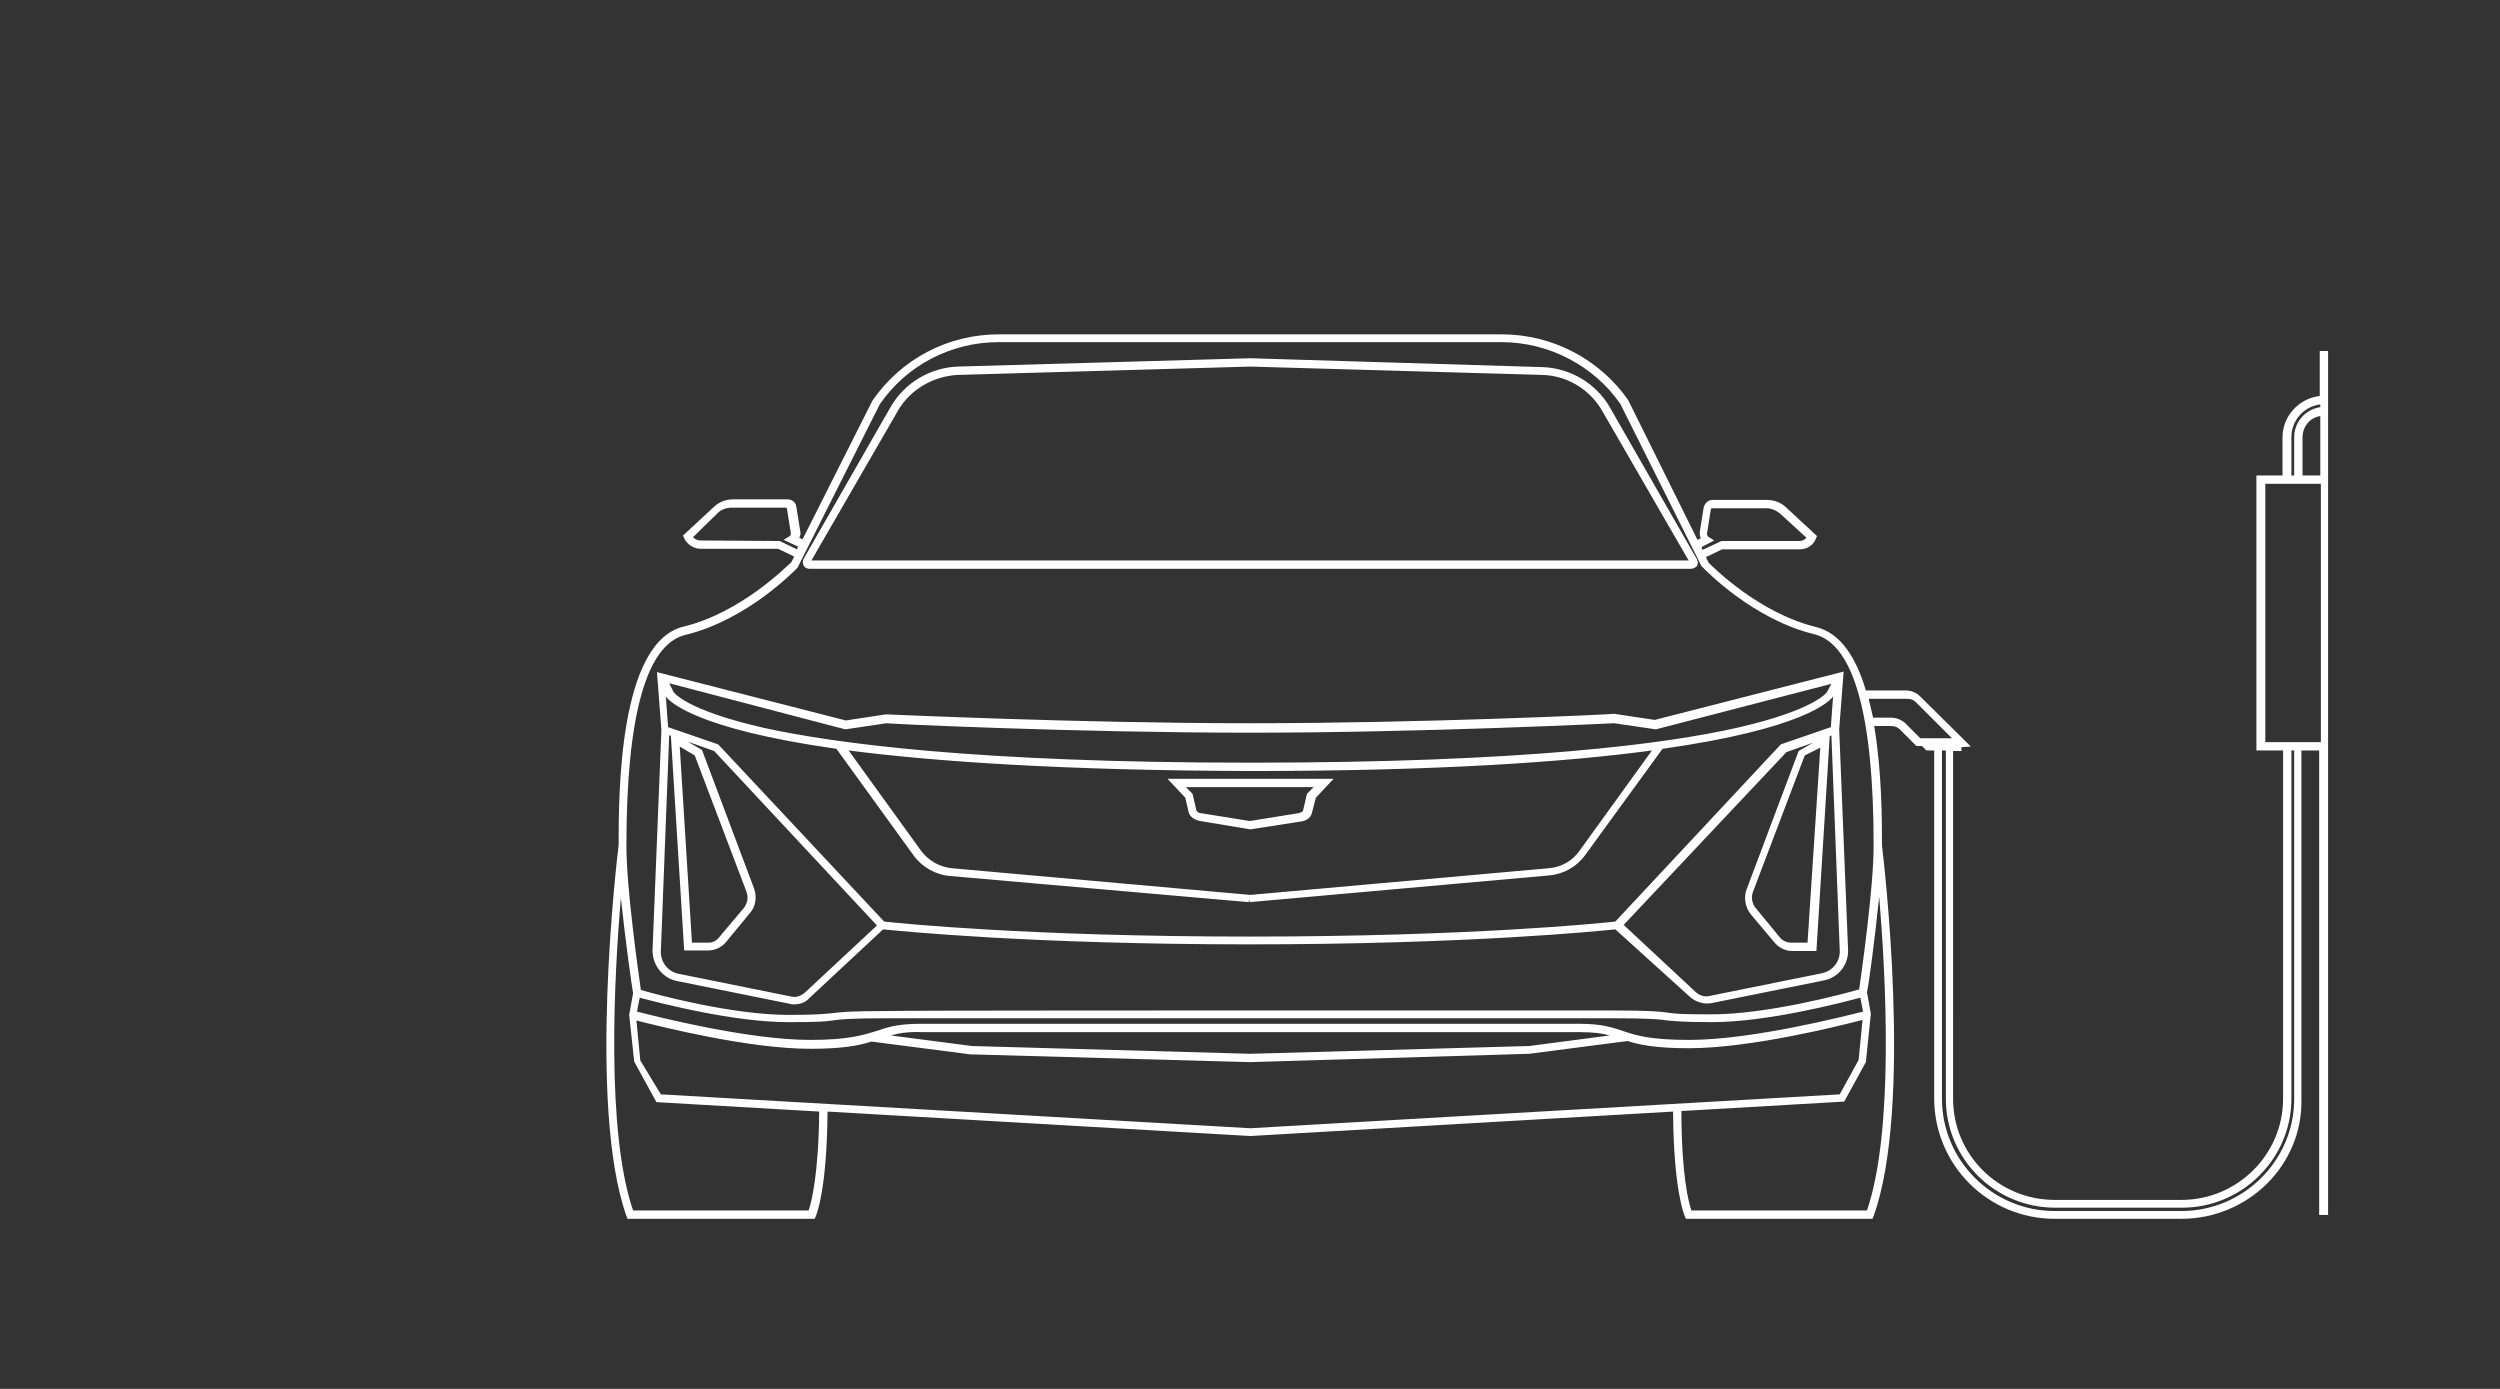 <?xml version="1.0" encoding="utf-8"?>
<!-- Generator: Adobe Illustrator 24.0.3, SVG Export Plug-In . SVG Version: 6.00 Build 0)  -->
<svg version="1.1" id="Layer_1" xmlns="http://www.w3.org/2000/svg" xmlns:xlink="http://www.w3.org/1999/xlink" x="0px" y="0px"
	 viewBox="0 0 450 250" style="enable-background:new 0 0 450 250;" xml:space="preserve">
<rect x="0" y="0" width="450" height="250" fill="#333333" stroke="none"/>
<style type="text/css">
	.st0{fill-rule:evenodd;clip-rule:evenodd;fill:#FFFFFF;}
</style>
<g id="Group-3" transform="translate(104.054, 73.784)">
	<path id="Fill-1" class="st0" d="M121,27.1h78.9l-15.6-27c-2.2-3.8-6.3-6.3-10.8-6.4L121-7.8L68.4-6.3C64-6.1,59.8-3.7,57.6,0.1
		l-15.6,27H121z M200.3,28.6H41.7c-0.5,0-0.9-0.2-1.1-0.6c-0.2-0.4-0.2-0.9,0-1.2L56.3-0.6c2.5-4.3,7.1-7,12-7.2L121-9.3v0.2v-0.2
		l52.7,1.6c4.9,0.2,9.5,2.9,12,7.2l15.7,27.4c0.2,0.4,0.2,0.9,0,1.2C201.1,28.4,200.7,28.6,200.3,28.6L200.3,28.6z M109.4,67.9
		l1.2,1.2l0.7,3c0.1,0.2,0.4,0.5,0.9,0.5l8.7,1.4l8.7-1.4c0.5-0.1,0.9-0.3,0.9-0.5l0.7-3l1.2-1.2H109.4z M121,75.5l-9-1.5
		c-1.1-0.2-1.9-0.8-2.1-1.6l-0.6-2.6l-3.2-3.4H136l-3.2,3.4l-0.7,2.7c-0.2,0.9-1,1.5-2.1,1.6L121,75.5z M16.4,49.2l0.8,1.6
		c0,0,2.1,3.2,16.1,6.4C46,60,71.6,63.5,121,63.5s74.9-3.4,87.7-6.3c14-3.2,16.1-6.4,16.1-6.4l0.8-1.5l-31.6,8.2l-7.5-1.1
		c-0.2,0-34.3,1.7-65.5,1.7l0,0c-31.2,0-65.2-1.6-65.5-1.7l-7.4,1.1L16.4,49.2z M48.7,61.3l13,18c1.3,1.8,3.4,3,5.6,3.2l53.7,4.8
		l53.7-4.8c2.3-0.2,4.3-1.3,5.6-3.2l13-18c-15.6,2.1-38.6,3.7-72.2,3.7l0,0C87.2,64.9,64.3,63.3,48.7,61.3L48.7,61.3z M55.1,92.1
		c2.7,0.3,26.1,2.7,65.8,2.7s63-2.4,65.8-2.7l29.8-31.9l9-3.1l0.4-5.5c-0.7,0.9-5.3,5.8-30.7,9.4l-13.9,19.1c-1.6,2.2-4,3.5-6.6,3.7
		l-53.8,4.8l-0.1-0.5l-0.1,0.5L67,83.9c-2.6-0.2-5.1-1.6-6.6-3.7L46.5,61c-25.4-3.6-30-8.5-30.7-9.4l0.4,5.5l9,3.1l0.2,0.2
		L55.1,92.1z M20.5,95.9h2.9c0.9,0,1.6-0.4,2.1-1.1l4.3-5.1c0.7-0.9,0.9-1.9,0.5-3l-9.3-24.5l-2.7-1.6L20.5,95.9z M220.8,62.2
		l-9.3,24.5c-0.4,1-0.2,2.2,0.5,3l4.2,5.1c0.5,0.7,1.3,1.1,2.2,1.1h2.9l2.3-35.1L220.8,62.2z M188.2,92.7l13.1,12.2
		c0.6,0.5,1.5,0.8,2.3,0.6l20.3-4.1c1.9-0.4,3.3-2.1,3.2-4.1l-1.5-38.7l-0.3,0.1l-2.4,38.7h-4.3c-1.3,0-2.5-0.6-3.3-1.6l-4.2-5
		c-1-1.2-1.3-3-0.8-4.4l9.4-25l2.6-1.5l-4.8,1.7L188.2,92.7z M16.4,58.6l-1.5,38.8c-0.1,1.9,1.2,3.7,3.2,4.1l20.3,4.1
		c0.9,0.2,1.6-0.1,2.3-0.6l13.1-12.2L24.5,61.4l-4.8-1.7l2.6,1.5l9.4,25c0.5,1.5,0.3,3.2-0.8,4.4l-4.2,5.1c-0.8,1-2,1.6-3.3,1.6
		h-4.3l-2.4-38.7L16.4,58.6z M38.9,107c-0.2,0-0.5,0-0.8-0.1l-20.3-4.1c-2.6-0.5-4.4-2.9-4.4-5.5L15,57.6l-0.8-10.4l34,8.7l7.2-1.1
		c0.5,0,34.5,1.6,65.6,1.6s65.2-1.6,65.5-1.7l7.3,1.1l34-8.7l-0.8,10.4l1.6,39.7c0.1,2.6-1.7,5-4.4,5.5l-20.3,4.1
		c-1.2,0.2-2.6-0.2-3.6-1l-13.6-12.3c-3,0.3-26.4,2.7-65.9,2.7l0,0c-39.4,0-62.8-2.4-65.9-2.7l-13.3,12.4C41,106.6,40,107,38.9,107
		L38.9,107z M308.4,11.8h0.5V4.9c0-2.7,2-5,4.7-5.4V-1c-3,0.4-5.2,2.9-5.2,5.9V11.8z M310.4,11.8h3.2V1.1c-1.9,0.3-3.2,1.9-3.2,3.9
		V11.8L310.4,11.8z M20.7,22.9c0.3,0.4,0.9,0.6,1.3,0.6l14.3,0.1l3.1,1.5l0.2-0.5l-2.6-1.2l1.1-0.7c0.2-0.1,0.2-0.3,0.2-0.5
		l-0.7-4.4c0-0.1-0.1-0.2-0.2-0.2h-9.8c-0.9,0-1.8,0.3-2.5,1L20.7,22.9z M202.2,24.7l0.2,0.5l3.4-1.6h14c0.5,0,1-0.2,1.3-0.6
		l-4.7-4.3c-0.7-0.6-1.6-1-2.5-1h-9.8c-0.1,0-0.2,0.1-0.2,0.2l-0.7,4.4c0,0.2,0.1,0.4,0.2,0.5l1.1,0.7L202.2,24.7z M233.1,55.4h3.3
		c0.9,0,1.9,0.4,2.6,1.1l2.6,2.6h5.7l-6.5-6.5c-0.4-0.4-0.9-0.6-1.6-0.6h-6.9C232.6,53.1,232.8,54.2,233.1,55.4L233.1,55.4z
		 M303.7,59.8h10V13.3h-10V59.8z M121,108.1h64.7c7.6,0,9,0.2,10.5,0.4c1.2,0.2,2.4,0.3,7.8,0.3c10.1,0,23.9-3.7,26.6-4.5
		c0.4-2.9,2.6-18.2,2.6-25.9c0-23.5-3.6-36.2-10.6-38c-11.2-2.7-19.8-11.7-20.2-12.1l-0.2-0.2L187.6-1.1
		c-4.8-6.9-12.9-11.1-21.4-11.1H75.7C67.1-12.2,59.1-8,54.3-1L39.5,28.4c-0.4,0.4-9,9.4-20.2,12.1c-7,1.7-10.6,14.5-10.6,38
		c0,7.7,2.2,23,2.6,25.9c2.6,0.8,16.4,4.5,26.6,4.5c5.4,0,6.5-0.2,7.8-0.3c1.5-0.2,3-0.4,10.5-0.4C56.2,108.1,121,108.1,121,108.1z
		 M121,110.5h59.2c4,0,5.8,0.6,7.9,1.3c2.3,0.8,5,1.6,11.9,1.6c11.2,0,27.7-4.2,31.3-5.1l-0.5-2.5c-3.4,0.9-16.7,4.4-26.7,4.4
		c-5.5,0-6.7-0.2-8-0.3c-1.4-0.2-2.9-0.4-10.4-0.4H56.2c-7.5,0-9,0.2-10.4,0.4c-1.3,0.2-2.6,0.3-8,0.3c-10,0-23.3-3.5-26.7-4.4
		l-0.5,2.5c3.5,0.9,20,5.1,31.2,5.1c6.9,0,9.6-0.9,11.9-1.6c2-0.7,3.9-1.3,7.9-1.3H121z M56.3,112.6l14.6,1.9l50.1,1.4l50.2-1.4
		l14.5-1.9c-1.4-0.4-3-0.6-5.5-0.6H61.9C59.3,111.9,57.7,112.2,56.3,112.6L56.3,112.6z M14.9,123.2l106.1,6.1l106.1-6.1l3.4-6.2
		l0.7-7.2c-4.2,1.1-20.2,5.1-31.3,5.1c-5.8,0-8.8-0.6-11-1.3l-17.7,2.3l-50.3,1.5v-0.2v0.2l-50.3-1.4l-17.8-2.3
		c-2.2,0.7-5.1,1.3-11,1.3c-11.1,0-27-4-31.3-5.1l0.7,7.2L14.9,123.2z M9.9,144.1h31.6c0.5-1.4,1.8-6.5,1.9-17.8l-29.3-1.7l-4-7.3
		l-0.9-8.4l0.7-3.9c-0.2-1.1-1.4-9.5-2.2-17.2C6.5,102,5,129.8,9.9,144.1L9.9,144.1z M200.4,144.1H232c4.9-14.3,3.4-42.1,2.2-56.5
		c-0.8,7.8-1.9,16.1-2.2,17.2l0.7,3.9l-0.9,8.7l-3.9,7.1l-29.3,1.7C198.6,137.7,199.9,142.7,200.4,144.1L200.4,144.1z M245.5,61.3
		v62.7c0,11.1,9.1,20.2,20.3,20.2h22.8c11.1,0,20.3-9,20.3-20.2V61.3h-0.5v62.7c0,10.8-8.9,19.6-19.7,19.6h-22.8
		c-10.9,0-19.7-8.8-19.7-19.6V61.3H245.5z M288.6,145.6h-22.8c-12,0-21.7-9.7-21.7-21.7V61.3h-1.4l-0.8-0.8h-1l-3-3
		c-0.4-0.4-0.9-0.6-1.6-0.6h-3c1.4,8.2,1.4,17.1,1.4,21.5c0.3,2.5,5.6,47-1.5,66.7l-0.2,0.5h-33.6l-0.2-0.5c-0.1-0.2-2-4.7-2.1-18.8
		l-76.1,4.4v-0.5v0.5l-76.1-4.4c-0.1,14.1-2,18.6-2.1,18.8l-0.2,0.5H8.9l-0.2-0.5C1.7,125.3,7,80.8,7.3,78.3c0-9,0-36.5,11.7-39.3
		c10.3-2.5,18.5-10.8,19.4-11.6l0.5-1L36,25H22.1c-1.3,0-2.5-0.8-3-1.9l-0.2-0.5l5.5-5.1c0.9-0.9,2.2-1.4,3.5-1.4h9.8
		c0.8,0,1.5,0.5,1.6,1.4l0.7,4.4c0.1,0.4,0,0.8-0.2,1.1l0.6,0.3l12.6-25c5.2-7.5,13.6-11.9,22.7-11.9h90.6c9,0,17.5,4.4,22.7,11.8
		l12.5,25.2l0.6-0.3c-0.2-0.3-0.2-0.7-0.2-1.1l0.7-4.4c0.2-0.8,0.8-1.4,1.6-1.4h9.8c1.3,0,2.6,0.5,3.5,1.4l5.5,5.1l-0.2,0.5
		c-0.5,1.2-1.6,1.9-3,1.9h-13.9l-2.9,1.4l0.5,1c0.9,0.9,9.1,9.1,19.4,11.6c4.4,1.1,7.2,5.6,8.9,11.4h7.2c1,0,1.9,0.4,2.6,1.1l9.1,9
		l-1.7,0.1v0.7h-1.5V124c0,10.1,8.2,18.2,18.3,18.2h22.8c10.1,0,18.3-8.2,18.3-18.2V61.3h-4.8V11.8h4.7V4.9c0-3.8,3-7,6.7-7.4v-8.1
		h1.5v155.5h-1.6V61.3h-3.2v62.7C310.5,135.9,300.6,145.6,288.6,145.6L288.6,145.6z"/>
</g>
</svg>

